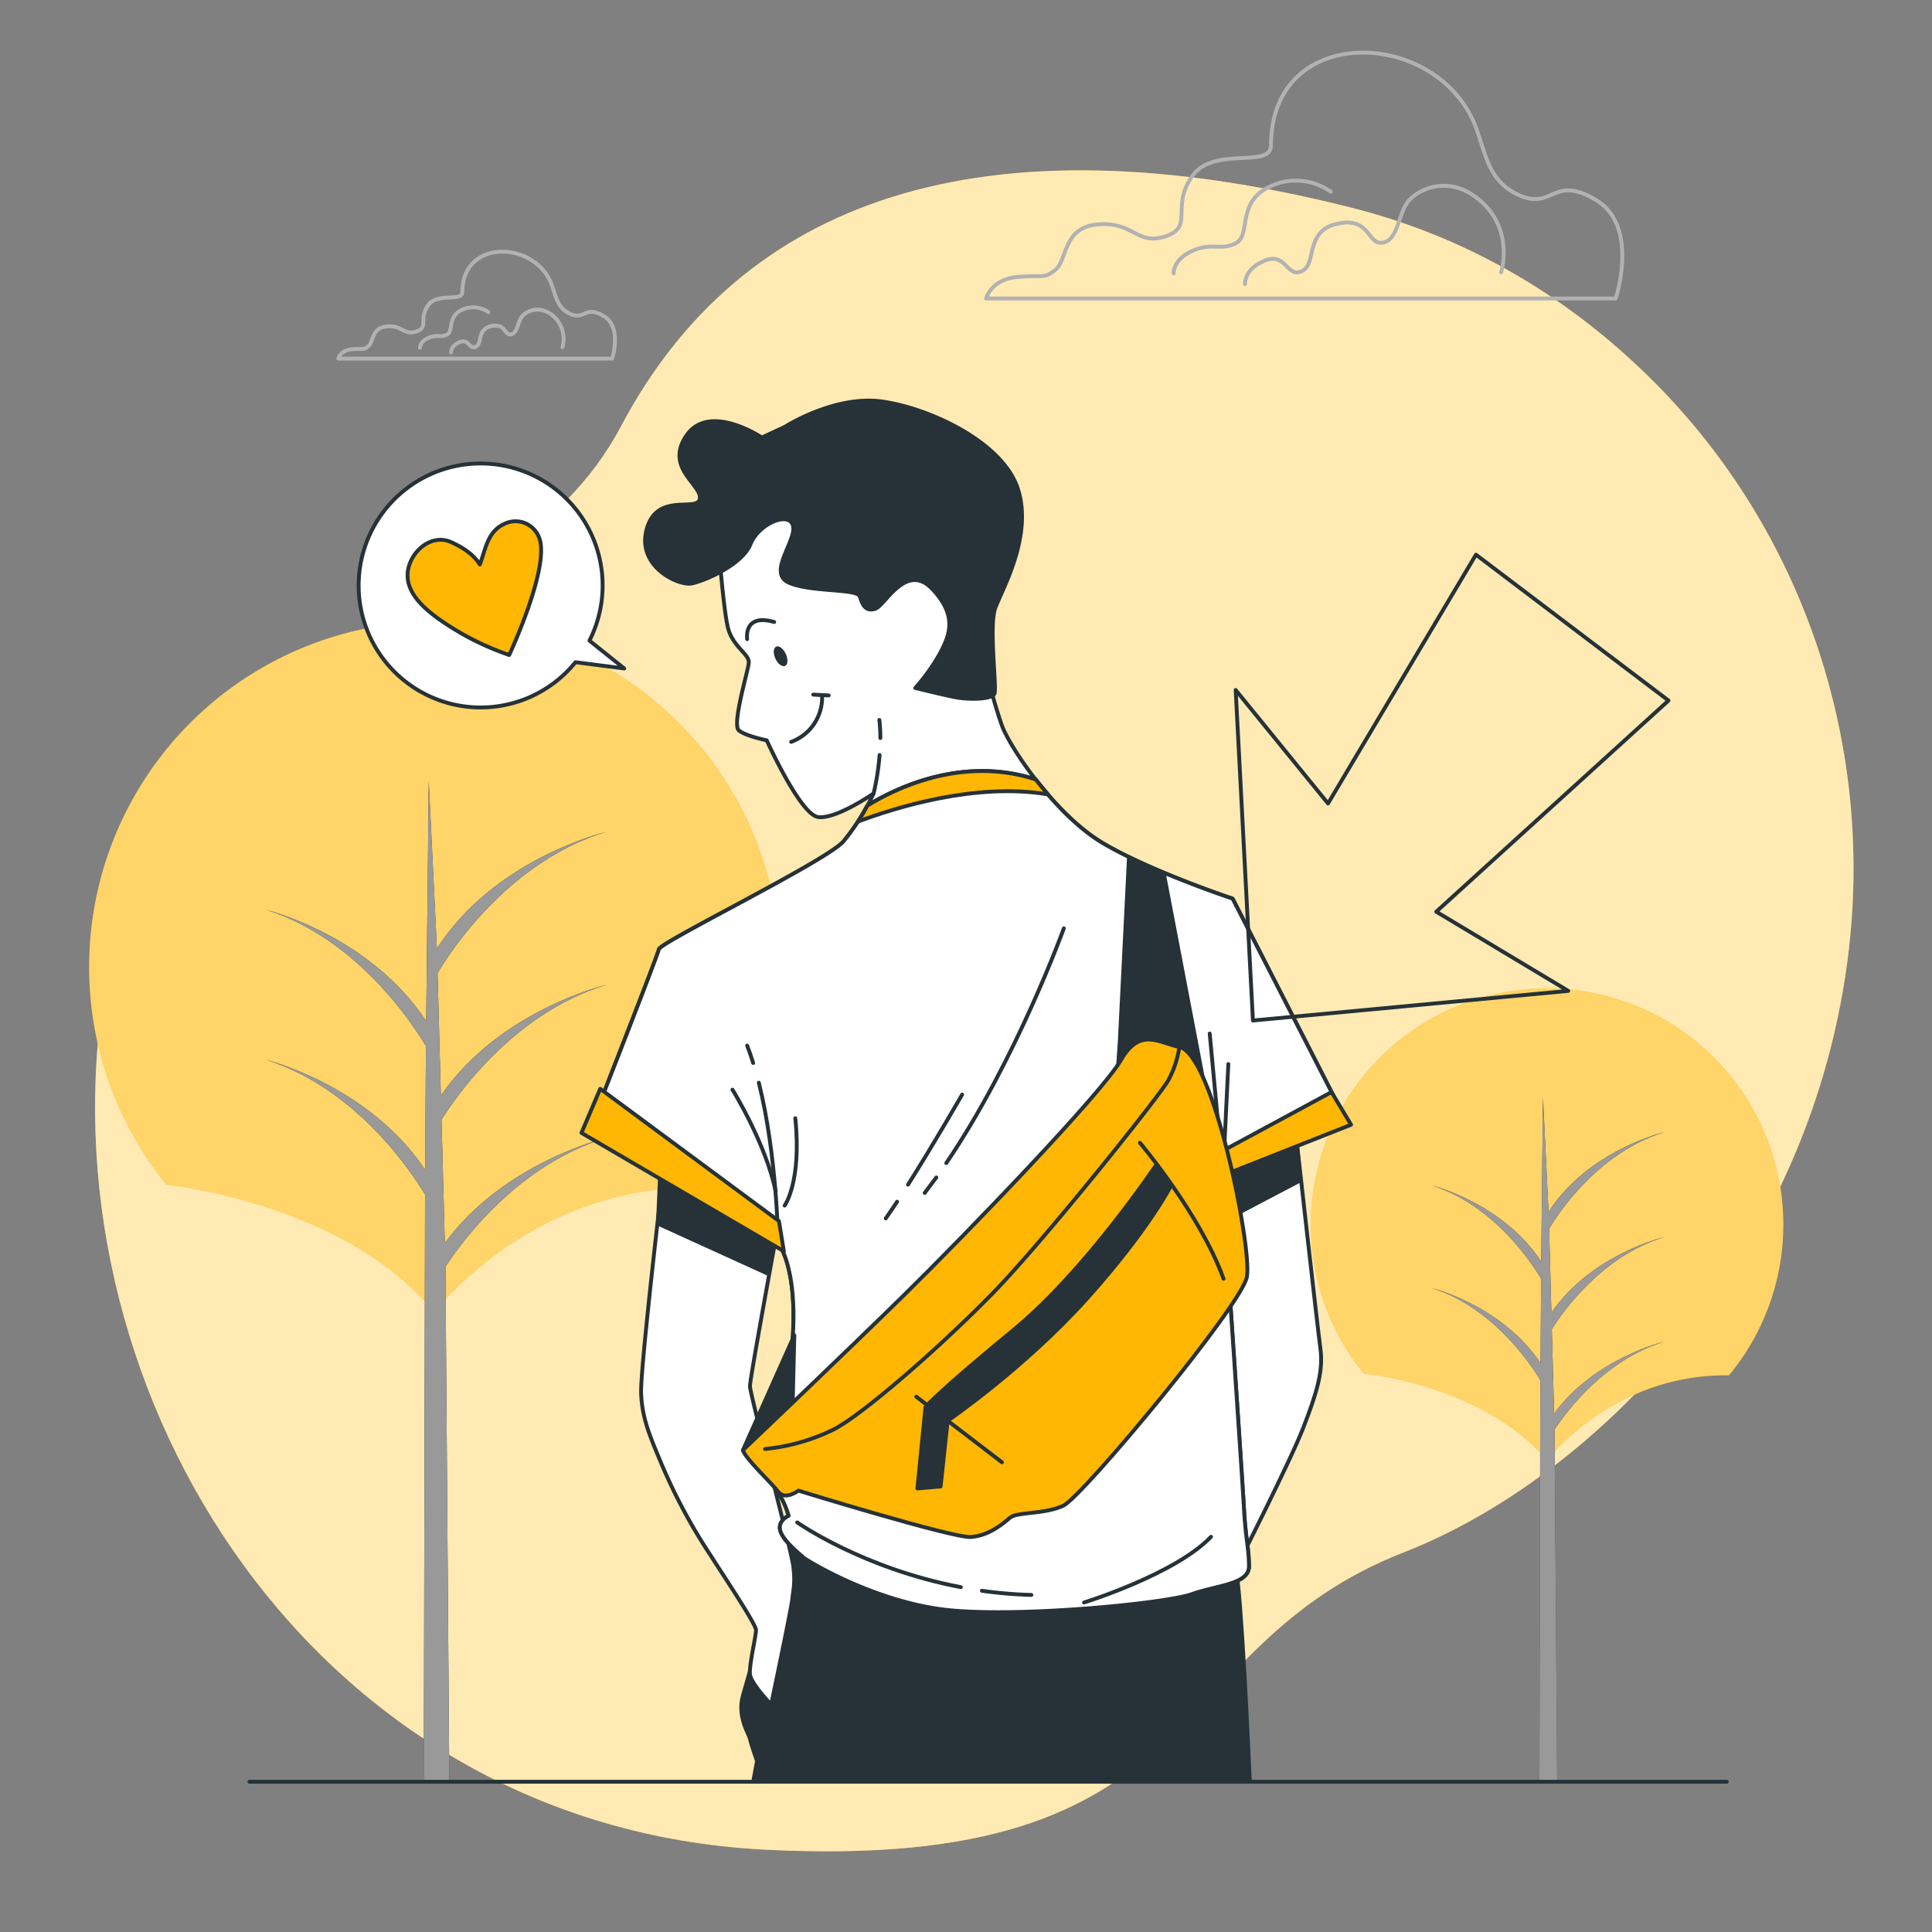 <svg xmlns="http://www.w3.org/2000/svg" viewBox="0 0 500 500"><rect x="0" y="0" width="500" height="500" fill="#808080" stroke="none"/><g id="freepik--background-simple--inject-110"><path d="M478.52,245.36c6.13-53.86-12.08-107.93-50.3-146.36-18.8-18.89-44.5-36.7-78.65-45.3-95.78-24.12-157.85-2-188.88,56.67S40.61,158.94,26.44,260.12,81.09,472.61,197.79,478.68s101.68-52,165.51-76.94C412.13,382.68,469.38,325.72,478.52,245.36Z" style="fill:#FFB703"></path><path d="M478.52,245.36c6.13-53.86-12.08-107.93-50.3-146.36-18.8-18.89-44.5-36.7-78.65-45.3-95.78-24.12-157.85-2-188.88,56.67S40.61,158.94,26.44,260.12,81.09,472.61,197.79,478.68s101.68-52,165.51-76.94C412.13,382.68,469.38,325.72,478.52,245.36Z" style="fill:#fff;opacity:0.7"></path></g><g id="freepik--Trees--inject-110"><path d="M43.13,306.63s46,4.55,69.32,33.06c0,0,24.63-33,68.88-32.36a89.41,89.41,0,1,0-138.21-.63Z" style="fill:#FFB703"></path><path d="M43.13,306.63s46,4.55,69.32,33.06c0,0,24.63-33,68.88-32.36a89.41,89.41,0,1,0-138.21-.63Z" style="fill:#fff;opacity:0.4"></path><path d="M69,274.32c23,7.28,37.25,28.63,41,34.8l-.33,152h6.61l-1-133.32c5-7.59,19.35-26.52,41.49-33.28,0,0-26.29,6.24-41.65,27.19l-.86-31.92c3.78-6.06,18.59-27.56,42.51-34.87,0,0-27.5,6.52-42.68,28.63l-.86-32.17.06.43s15.53-28,43.48-36.49c0,0-28.78,6.83-43.7,30.19l-2.11-43.29-.66,62.06C95.65,242,69,235.5,69,235.5c23.54,7.45,37.94,29.69,41.23,35.23l-.21,32C95.34,280.8,69,274.32,69,274.32Z" style="fill:#263238"></path><path d="M69,274.32c23,7.28,37.25,28.63,41,34.8l-.33,152h6.61l-1-133.32c5-7.59,19.35-26.52,41.49-33.28,0,0-26.29,6.24-41.65,27.19l-.86-31.92c3.78-6.06,18.59-27.56,42.51-34.87,0,0-27.5,6.52-42.68,28.63l-.86-32.17.06.43s15.53-28,43.48-36.49c0,0-28.78,6.83-43.7,30.19l-2.11-43.29-.66,62.06C95.65,242,69,235.5,69,235.5c23.54,7.45,37.94,29.69,41.23,35.23l-.21,32C95.34,280.8,69,274.32,69,274.32Z" style="fill:#999"></path><path d="M352.94,355.46s31.46,3.11,47.41,22.61c0,0,16.84-22.59,47.1-22.13a61.15,61.15,0,1,0-94.52-.43Z" style="fill:#FFB703"></path><path d="M352.94,355.46s31.46,3.11,47.41,22.61c0,0,16.84-22.59,47.1-22.13a61.15,61.15,0,1,0-94.52-.43Z" style="fill:#fff;opacity:0.4"></path><path d="M370.63,333.37c15.72,5,25.48,19.58,28,23.79l-.23,104H403l-.69-91.18c3.43-5.19,13.24-18.13,28.38-22.76,0,0-18,4.27-28.49,18.6l-.59-21.83c2.59-4.15,12.72-18.85,29.08-23.85,0,0-18.81,4.46-29.19,19.58l-.59-22,0,.3s10.62-19.12,29.74-25c0,0-19.69,4.67-29.89,20.65l-1.44-29.61-.45,42.44c-10-15.2-28.23-19.68-28.23-19.68,16.1,5.1,25.95,20.31,28.2,24.1l-.15,21.87C388.64,337.79,370.63,333.37,370.63,333.37Z" style="fill:#263238"></path><path d="M370.63,333.37c15.72,5,25.48,19.58,28,23.79l-.23,104H403l-.69-91.18c3.43-5.19,13.24-18.13,28.38-22.76,0,0-18,4.27-28.49,18.6l-.59-21.83c2.59-4.15,12.72-18.85,29.08-23.85,0,0-18.81,4.46-29.19,19.58l-.59-22,0,.3s10.62-19.12,29.74-25c0,0-19.69,4.67-29.89,20.65l-1.44-29.61-.45,42.44c-10-15.2-28.23-19.68-28.23-19.68,16.1,5.1,25.95,20.31,28.2,24.1l-.15,21.87C388.64,337.79,370.63,333.37,370.63,333.37Z" style="fill:#999"></path></g><g id="freepik--Clouds--inject-110"><path d="M382.85,35.53c-.23-.7-.47-1.41-.72-2.12-9.41-26.17-53.2-28-53.2,4.19,0,6.2-14.87,0-20.45,8.06s.62,13-6.82,15.49-8.05-3.72-17.34-3.1-8.06,9.29-11.16,11.77-3.09,1.24-9.91,1.86-8.05,5.57-8.05,5.57H418.14s6.2-18.58-4.95-25.4S402,54.33,393.36,50.61C386.19,47.54,384.85,41.71,382.85,35.53Z" style="fill:none;stroke:#b2b2b2;stroke-linecap:round;stroke-linejoin:round"></path><path d="M388.48,70.48s3.38-10.44-4.91-18.11-16.87-3.37-19.33,0-2.45,9.82-6.44,10.43-3.07-6.75-11.66-4.91-5.22,10.44-9.21,12.28-4-4.91-9.51-2.76-5.22,6.13-5.22,6.13" style="fill:none;stroke:#b2b2b2;stroke-linecap:round;stroke-linejoin:round"></path><path d="M344.41,49.63a15.54,15.54,0,0,0-15.72-1.37c-8.88,4.1-4.78,12.64-8.88,14.69s-6.15-.34-11.27,2-4.79,5.81-4.79,5.81" style="fill:none;stroke:#b2b2b2;stroke-linecap:round;stroke-linejoin:round"></path><path d="M143.11,74.66c-.1-.31-.2-.61-.31-.92-4.1-11.39-23.15-12.17-23.15,1.82,0,2.7-6.47,0-8.9,3.5s.27,5.67-3,6.74-3.51-1.61-7.55-1.34-3.5,4-4.85,5.12-1.35.54-4.31.81-3.51,2.42-3.51,2.42h70.89s2.7-8.08-2.15-11-4.85,1.08-8.63-.54C144.56,79.88,144,77.35,143.11,74.66Z" style="fill:none;stroke:#b2b2b2;stroke-linecap:round;stroke-linejoin:round"></path><path d="M145.56,89.86A7.9,7.9,0,0,0,143.42,82c-3.6-3.34-7.34-1.47-8.41,0s-1.06,4.27-2.8,4.53-1.33-2.93-5.07-2.13-2.27,4.54-4,5.34-1.73-2.14-4.14-1.2-2.27,2.67-2.27,2.67" style="fill:none;stroke:#b2b2b2;stroke-linecap:round;stroke-linejoin:round"></path><path d="M126.39,80.79a6.76,6.76,0,0,0-6.84-.59c-3.87,1.78-2.08,5.5-3.87,6.39s-2.67-.15-4.9.89S108.7,90,108.7,90" style="fill:none;stroke:#b2b2b2;stroke-linecap:round;stroke-linejoin:round"></path></g><g id="freepik--speech-bubble--inject-110"><path d="M161.55,173l-9-7.21a31.57,31.57,0,1,0-3.62,5.59Z" style="fill:#fff;stroke:#263238;stroke-linecap:round;stroke-linejoin:round"></path><path d="M124.19,146.09c-1.71-2.7-4.51-4.45-7.35-5.75-4.85-2.22-9.83,1.73-11.07,6.41-1.5,5.66,3.14,10,7.26,13.07a71.32,71.32,0,0,0,18.75,9.69s11.1-23.72,7.57-30.79a6.52,6.52,0,0,0-8.49-3.29C126.16,137.38,125.72,142,124.19,146.09Z" style="fill:#FFB703;stroke:#263238;stroke-linecap:round;stroke-linejoin:round"></path></g><g id="freepik--Character--inject-110"><path d="M335.21,292s5.74,51.38,6.52,57.12-1,11.48-4.43,20.35-17.48,36.52-17.48,36.52L311,294.55Z" style="fill:#fff;stroke:#263238;stroke-linecap:round;stroke-linejoin:round"></path><polygon points="315.86 316.34 336.55 305.47 335.21 291.94 315.87 301.64 315.86 316.34" style="fill:#263238;stroke:#263238;stroke-linecap:round;stroke-linejoin:round"></polygon><path d="M195.92,455.76l-.88,4.72H323.43c-.31-7-2.18-48.34-3.61-54.54-1.56-6.79-44.08.52-75.38-2.09s-40.17-6.78-40.17-6.78-10.44,36.25-12,41.73,1.56,9.91,1.82,11.22S195.92,455.76,195.92,455.76Z" style="fill:#263238;stroke:#263238;stroke-linecap:round;stroke-linejoin:round"></path><path d="M172.18,299s-6.52,55-6.26,61.56,2.22,11,5.48,18.78a144.62,144.62,0,0,0,12.52,23.21c2.61,4.18,11.74,17.74,11.74,19.31s-1.83,9.13-1.57,11.47,5.48,7.83,5.48,7.83,5.22-24.78,5.48-27.39.78-3.91.26-8.35-11.22-44.6-11.22-46.69,7.5-42.71,7.5-42.71Z" style="fill:#fff;stroke:#263238;stroke-linecap:round;stroke-linejoin:round"></path><polygon points="170.28 316.68 198.63 329.59 200.19 322.47 170.78 305.03 170.28 316.68" style="fill:#263238;stroke:#263238;stroke-linecap:round;stroke-linejoin:round"></polygon><path d="M186.18,143.65s1,13.1,2.11,18.38,5.7,7.18,5.49,9.5-4.44,16.05-2.54,17.53,7.19,2.54,7.19,2.54,8.66,19.22,13.3,19.85,14.37-6.12,14.37-6.12a60.16,60.16,0,0,1-7.82,12.46c-4.43,5.07-47.31,26-47.73,27.88S153.86,289,153.86,289l46,30.63s5.49,4.22,5.49,20.91-5.71,43.3-4,45.62a23.18,23.18,0,0,1,2.75,6.13s-3,1.27-2.11,4,5.28,6.13,5.91,6.76,19,12,38.44,13.73,55.56-1.9,62.1-4.22,14.79-2.54,14.79-7.19-.85-7-1.27-14.57-3.59-54.28-3.59-54.28l-2.53-34.86,31.05-14.57L319,232.57s-21.12-7-33.58-14.36-24.29-25.13-26.19-30.63S256.09,177,256.09,177s-4.22-13.51-3.8-22.39,1.27-6.76-1.06-3.16,4-7.19-.63-16.9-30.42-16.27-44.15-11.41S184.91,135,186.18,143.65Z" style="fill:#fff;stroke:#263238;stroke-linecap:round;stroke-linejoin:round"></path><path d="M203.07,110.49l-5.91,2.74s-13.52-9.08-19.43-.63,4,12.89,3.38,16.48-11-1.9-13.73,7.81S175.61,151.68,179,151s13.1-4.85,15.21-10.14,9.93-8.66,11-4.85-6.76,12.25-1.06,14.78,17.74,1.48,18.38,3.59,1.47,4,4,3.17,8-12.25,14.78-5.07,4.23,12.25,1.91,16.69a51.62,51.62,0,0,1-6.34,8.87s5.91,1.48,9.93,2.32,9.92.64,10.56-.84-1.48-17.53.21-22.18,9.71-18.38,5.91-30.63-23-21.12-35.27-22.81S203.07,110.49,203.07,110.49Z" style="fill:#263238;stroke:#263238;stroke-linecap:round;stroke-linejoin:round"></path><path d="M193.36,165.41s-1.06-6.76,7-4.44" style="fill:none;stroke:#263238;stroke-linecap:round;stroke-linejoin:round"></path><path d="M204.76,192a12.25,12.25,0,0,0,8-11.83" style="fill:none;stroke:#263238;stroke-linecap:round;stroke-linejoin:round"></path><line x1="210.47" y1="179.77" x2="214.48" y2="179.98" style="fill:none;stroke:#263238;stroke-linecap:round;stroke-linejoin:round"></line><path d="M203.36,169.22c.64,1.37.56,2.77-.18,3.11s-1.86-.49-2.5-1.86-.56-2.77.18-3.12S202.72,167.84,203.36,169.22Z" style="fill:#263238"></path><path d="M227.83,191a40.35,40.35,0,0,0-.25-4.67" style="fill:none;stroke:#263238;stroke-linecap:round;stroke-linejoin:round"></path><path d="M226.1,205.33a67.76,67.76,0,0,0,1.54-9.93" style="fill:none;stroke:#263238;stroke-linecap:round;stroke-linejoin:round"></path><path d="M319,232.57s-21.12-7-33.58-14.36c-6.39-3.79-12.61-10.3-17.41-16.49-19.31-6.3-36.89,2.64-43.55,6.78a53.42,53.42,0,0,1-6.21,9.29c-4.43,5.07-47.31,26-47.73,27.88S153.86,289,153.86,289l46,30.63s5.49,4.22,5.49,20.91-5.71,43.3-4,45.62a23.18,23.18,0,0,1,2.75,6.13s-3,1.27-2.11,4,5.28,6.13,5.91,6.76,19,12,38.44,13.73,55.56-1.9,62.1-4.22,14.79-2.54,14.79-7.19-.85-7-1.27-14.57-3.59-54.28-3.59-54.28l-2.53-34.86,31.05-14.57Z" style="fill:#fff;stroke:#263238;stroke-linecap:round;stroke-linejoin:round"></path><path d="M194.92,275.1c-.48-1.55-1-3.06-1.56-4.51" style="fill:none;stroke:#263238;stroke-linecap:round;stroke-linejoin:round"></path><path d="M201.38,321.29s-.3-22.33-5-41.09" style="fill:none;stroke:#263238;stroke-linecap:round;stroke-linejoin:round"></path><path d="M203.07,312s4.44-6.12,2.75-22.6" style="fill:none;stroke:#263238;stroke-linecap:round;stroke-linejoin:round"></path><path d="M189.56,282s8.66,13.94,11.19,26.4" style="fill:none;stroke:#263238;stroke-linecap:round;stroke-linejoin:round"></path><polygon points="155.34 281.79 150.48 293.19 202.86 323.82 201.59 316.01 155.34 281.79" style="fill:#FFB703;stroke:#263238;stroke-linecap:round;stroke-linejoin:round"></polygon><polygon points="316.5 304.18 349.66 291.08 344.59 282.63 316.58 297.76 316.5 304.18" style="fill:#FFB703;stroke:#263238;stroke-linecap:round;stroke-linejoin:round"></polygon><polyline points="313.07 267.48 316.5 304.18 317.89 275.38" style="fill:none;stroke:#263238;stroke-linecap:round;stroke-linejoin:round"></polyline><path d="M271.22,205.6c-1.12-1.28-2.18-2.59-3.18-3.88-19.31-6.3-36.89,2.64-43.55,6.78-.65,1.19-1.47,2.63-2.42,4.12C231.11,209.21,252.44,202.38,271.22,205.6Z" style="fill:#FFB703;stroke:#263238;stroke-linecap:round;stroke-linejoin:round"></path><path d="M254.11,411.69a113,113,0,0,0,12.81,1.08" style="fill:none;stroke:#263238;stroke-linecap:round;stroke-linejoin:round"></path><path d="M206.32,394s16.78,11.9,42.35,16.76" style="fill:none;stroke:#263238;stroke-linecap:round;stroke-linejoin:round"></path><path d="M280.55,414.72s23.61-7.3,32.86-17" style="fill:none;stroke:#263238;stroke-linecap:round;stroke-linejoin:round"></path><path d="M242.31,304.73c-1,1.36-2,2.7-3,4" style="fill:none;stroke:#263238;stroke-linecap:round;stroke-linejoin:round"></path><path d="M275.32,240.26S263,274.38,244.9,301" style="fill:none;stroke:#263238;stroke-linecap:round;stroke-linejoin:round"></path><path d="M232.17,311c-1.07,1.62-2.06,3.09-2.94,4.32" style="fill:none;stroke:#263238;stroke-linecap:round;stroke-linejoin:round"></path><path d="M249,283.28s-7.48,13-14,23.3" style="fill:none;stroke:#263238;stroke-linecap:round;stroke-linejoin:round"></path><path d="M292.17,221.92l-2.35,47.21-.52,7.57s7.31-6.26,10.7-5,11.21,6.78,11.21,6.78l-9.91-51.91Z" style="fill:#263238;stroke:#263238;stroke-linecap:round;stroke-linejoin:round"></path><polygon points="205.57 345.56 192.27 375.3 205.05 367.21 205.57 345.56" style="fill:#263238;stroke:#263238;stroke-linecap:round;stroke-linejoin:round"></polygon><path d="M192.27,375.3s26.34-25.05,42-40.44,50.87-51.9,55.82-60.51,9.86-4.44,15.13-3.39c8.73,1.72,18.82,51.68,17.48,59.47-1.23,7.2-42.52,56.86-47.47,59.21s-12,1.57-13.83,3.13-5.48,4.7-10.17,5-44.61-12-44.61-12-3.41,2.65-5.23.28S192.79,377.38,192.27,375.3Z" style="fill:#FFB703;stroke:#263238;stroke-linecap:round;stroke-linejoin:round"></path><path d="M305.21,271a25.81,25.81,0,0,1-2.87,8.6C300,283.74,270.26,321,257,334.6s-33.13,31-41,35.22A51.84,51.84,0,0,1,198,375" style="fill:none;stroke:#263238;stroke-linecap:round;stroke-linejoin:round"></path><line x1="237.13" y1="361.47" x2="259.3" y2="378.43" style="fill:none;stroke:#263238;stroke-linecap:round;stroke-linejoin:round"></line><path d="M295,295.74s15.65,18.52,21.65,35.21" style="fill:none;stroke:#263238;stroke-linecap:round;stroke-linejoin:round"></path><path d="M299.21,301.48s-18.26,27.38-37,42.77-22.69,19.83-22.69,19.83l-2.09,21.13,6-.52,1.83-17s19.82-13.56,36-31.56,21.91-29.48,21.91-29.48Z" style="fill:#263238;stroke:#263238;stroke-linecap:round;stroke-linejoin:round"></path></g><g id="freepik--Line--inject-110"><line x1="64.55" y1="461.11" x2="446.9" y2="461.11" style="fill:none;stroke:#263238;stroke-linecap:round;stroke-linejoin:round"></line></g><g id="freepik--Arrow--inject-110"><polygon points="381.98 143.55 343.69 207.94 319.79 178.57 324.26 264.11 405.86 256.44 371.7 235.95 431.81 181.3 381.98 143.55" style="fill:none;stroke:#263238;stroke-linecap:round;stroke-linejoin:round"></polygon></g></svg>